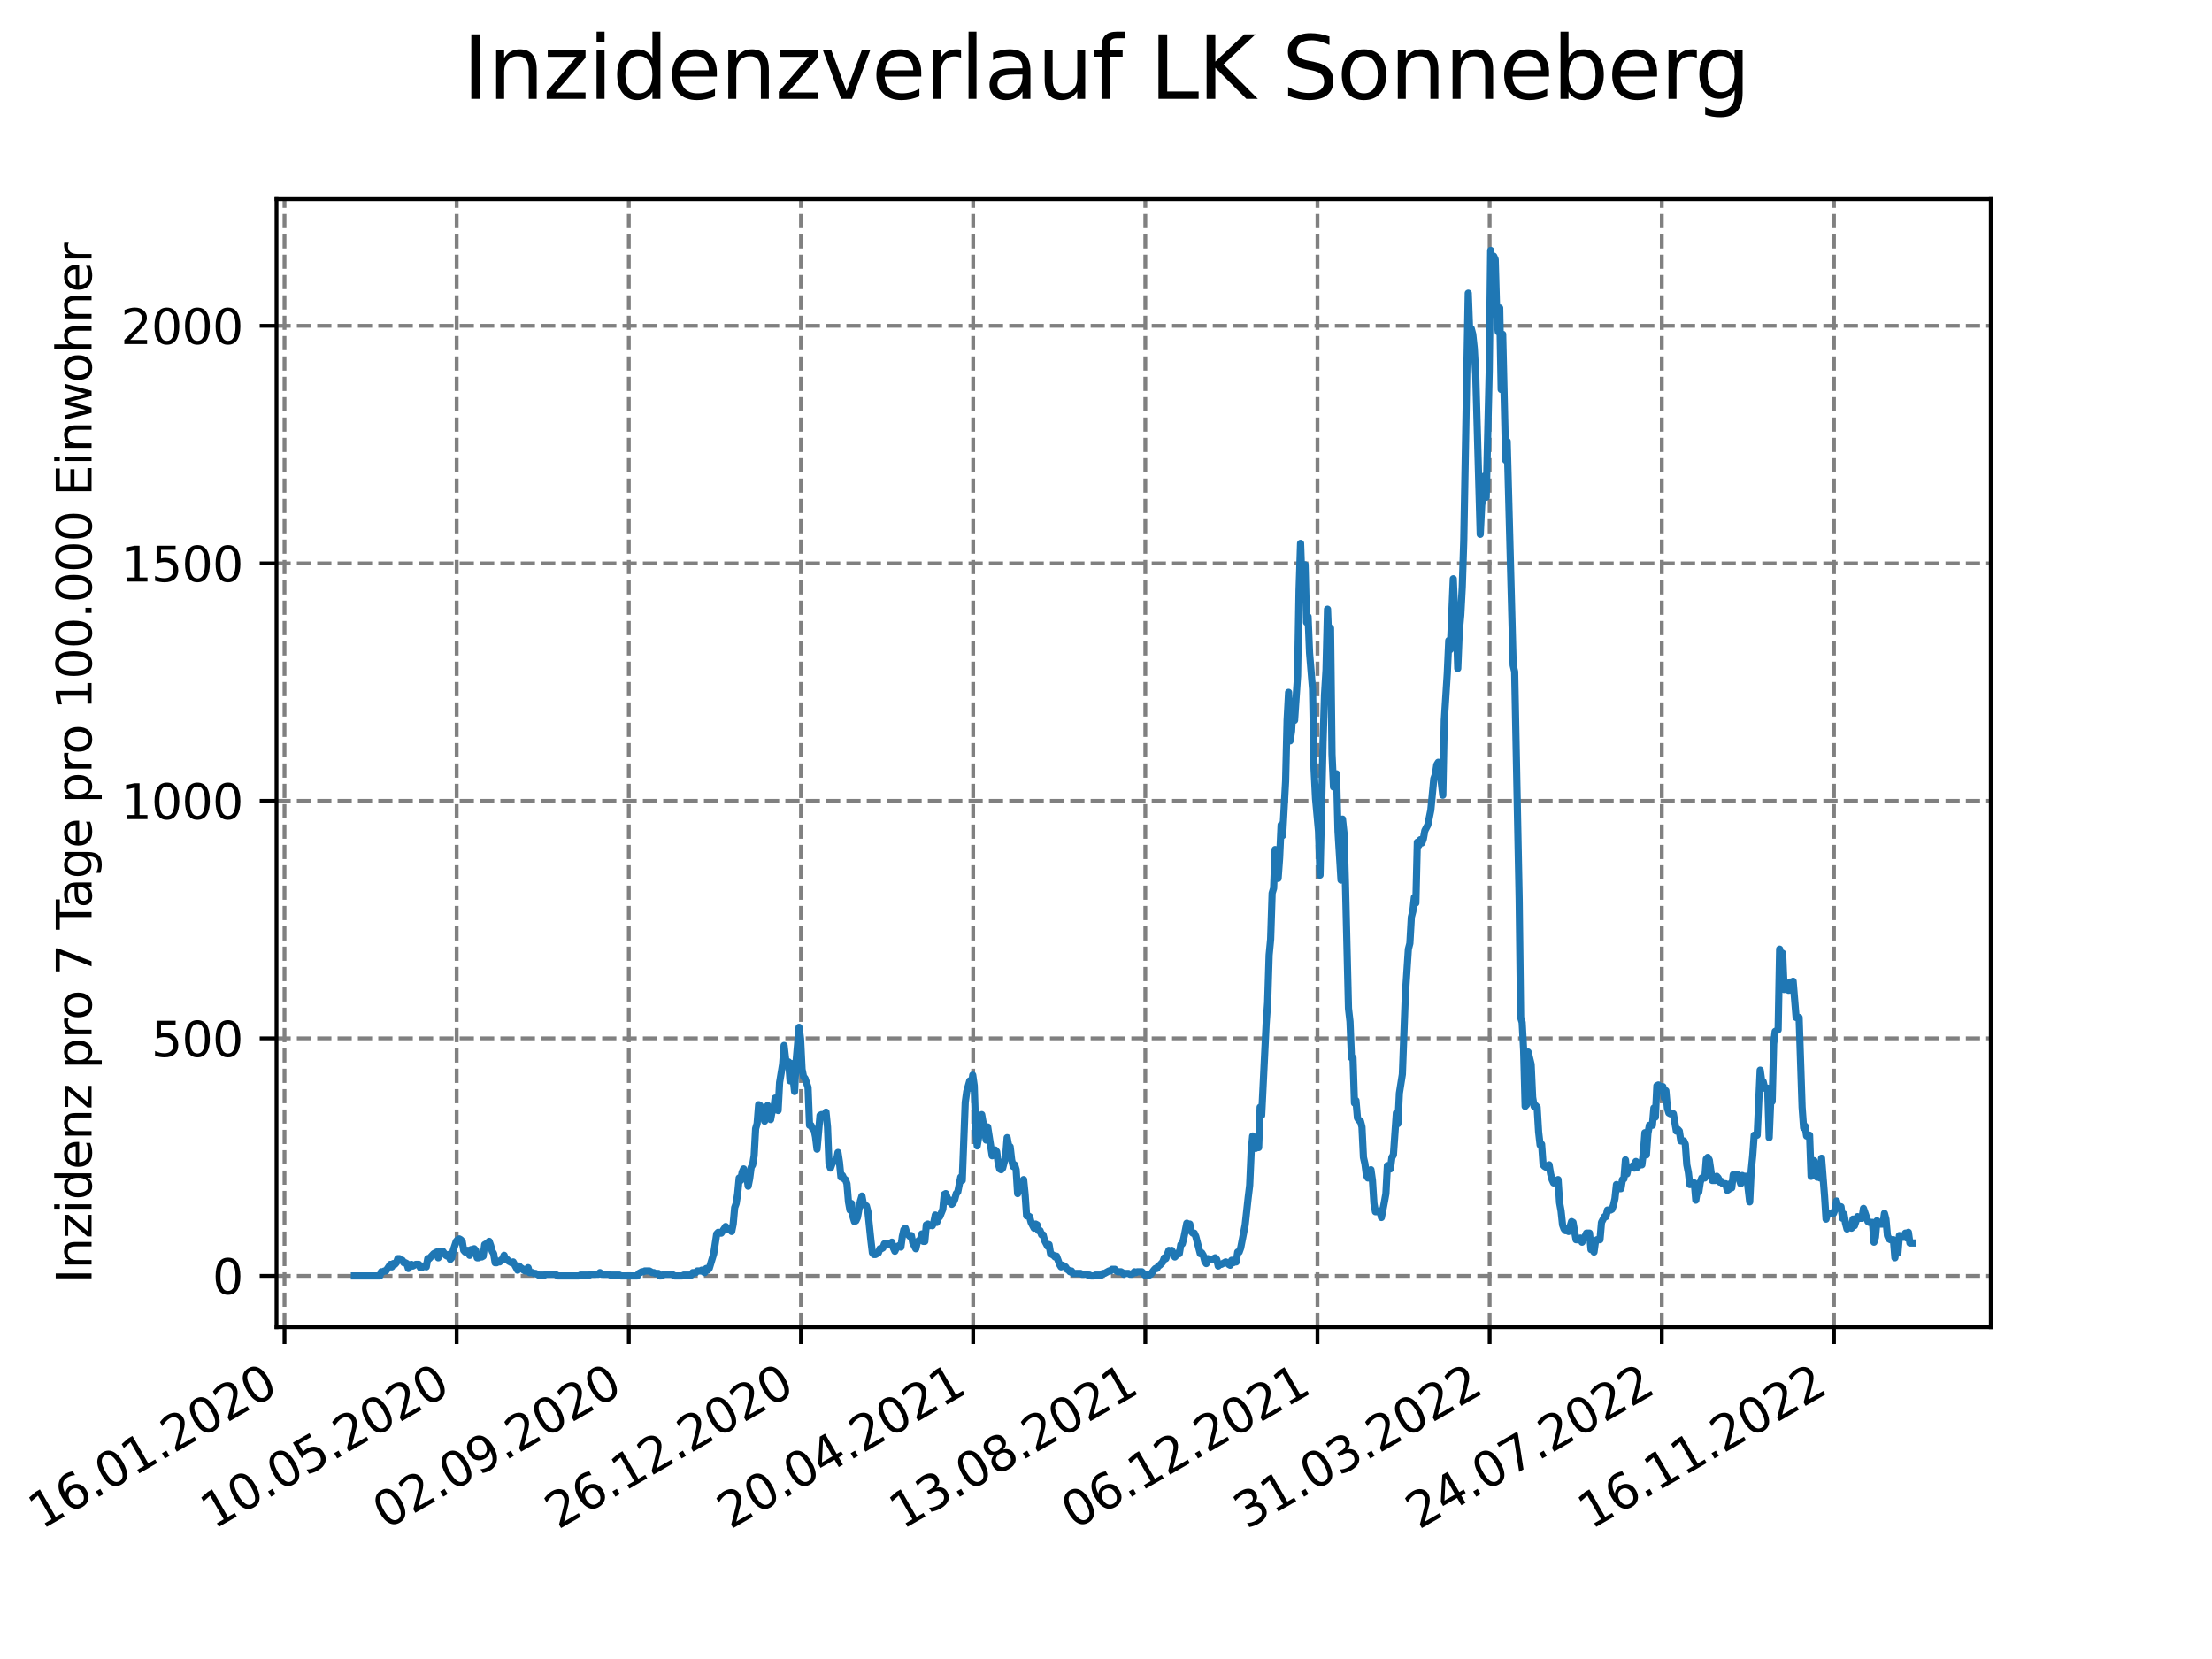 <?xml version="1.0" encoding="utf-8" standalone="no"?>
<!DOCTYPE svg PUBLIC "-//W3C//DTD SVG 1.1//EN"
  "http://www.w3.org/Graphics/SVG/1.1/DTD/svg11.dtd">
<svg xmlns:xlink="http://www.w3.org/1999/xlink" width="460.8pt" height="345.6pt" viewBox="0 0 460.8 345.6" xmlns="http://www.w3.org/2000/svg" version="1.1">
 <defs>
  <style type="text/css">*{stroke-linejoin: round; stroke-linecap: butt}</style>
 </defs>
 <g id="figure_1">
  <g id="patch_1">
   <path d="M 0 345.6 
L 460.8 345.6 
L 460.8 0 
L 0 0 
z
" style="fill: #ffffff"/>
  </g>
  <g id="axes_1">
   <g id="patch_2">
    <path d="M 57.6 276.48 
L 414.72 276.48 
L 414.72 41.472 
L 57.6 41.472 
z
" style="fill: #ffffff"/>
   </g>
   <g id="matplotlib.axis_1">
    <g id="xtick_1">
     <g id="line2d_1">
      <path d="M 59.266 276.48 
L 59.266 41.472 
" clip-path="url(#p9a0ac88219)" style="fill: none; stroke-dasharray: 2.96,1.28; stroke-dashoffset: 0; stroke: #808080; stroke-width: 0.8"/>
     </g>
     <g id="line2d_2">
      <defs>
       <path id="md3e7eeb34d" d="M 0 0 
L 0 3.5 
" style="stroke: #000000; stroke-width: 0.8"/>
      </defs>
      <g>
       <use xlink:href="#md3e7eeb34d" x="59.266" y="276.48" style="stroke: #000000; stroke-width: 0.8"/>
      </g>
     </g>
     <g id="text_1">
      <!-- 16.01.2020 -->
      <g transform="translate(8.641 318.689) rotate(-30) scale(0.1 -0.1)">
       <defs>
        <path id="DejaVuSans-31" d="M 794 531 
L 1825 531 
L 1825 4091 
L 703 3866 
L 703 4441 
L 1819 4666 
L 2450 4666 
L 2450 531 
L 3481 531 
L 3481 0 
L 794 0 
L 794 531 
z
" transform="scale(0.016)"/>
        <path id="DejaVuSans-36" d="M 2113 2584 
Q 1688 2584 1439 2293 
Q 1191 2003 1191 1497 
Q 1191 994 1439 701 
Q 1688 409 2113 409 
Q 2538 409 2786 701 
Q 3034 994 3034 1497 
Q 3034 2003 2786 2293 
Q 2538 2584 2113 2584 
z
M 3366 4563 
L 3366 3988 
Q 3128 4100 2886 4159 
Q 2644 4219 2406 4219 
Q 1781 4219 1451 3797 
Q 1122 3375 1075 2522 
Q 1259 2794 1537 2939 
Q 1816 3084 2150 3084 
Q 2853 3084 3261 2657 
Q 3669 2231 3669 1497 
Q 3669 778 3244 343 
Q 2819 -91 2113 -91 
Q 1303 -91 875 529 
Q 447 1150 447 2328 
Q 447 3434 972 4092 
Q 1497 4750 2381 4750 
Q 2619 4750 2861 4703 
Q 3103 4656 3366 4563 
z
" transform="scale(0.016)"/>
        <path id="DejaVuSans-2e" d="M 684 794 
L 1344 794 
L 1344 0 
L 684 0 
L 684 794 
z
" transform="scale(0.016)"/>
        <path id="DejaVuSans-30" d="M 2034 4250 
Q 1547 4250 1301 3770 
Q 1056 3291 1056 2328 
Q 1056 1369 1301 889 
Q 1547 409 2034 409 
Q 2525 409 2770 889 
Q 3016 1369 3016 2328 
Q 3016 3291 2770 3770 
Q 2525 4250 2034 4250 
z
M 2034 4750 
Q 2819 4750 3233 4129 
Q 3647 3509 3647 2328 
Q 3647 1150 3233 529 
Q 2819 -91 2034 -91 
Q 1250 -91 836 529 
Q 422 1150 422 2328 
Q 422 3509 836 4129 
Q 1250 4750 2034 4750 
z
" transform="scale(0.016)"/>
        <path id="DejaVuSans-32" d="M 1228 531 
L 3431 531 
L 3431 0 
L 469 0 
L 469 531 
Q 828 903 1448 1529 
Q 2069 2156 2228 2338 
Q 2531 2678 2651 2914 
Q 2772 3150 2772 3378 
Q 2772 3750 2511 3984 
Q 2250 4219 1831 4219 
Q 1534 4219 1204 4116 
Q 875 4013 500 3803 
L 500 4441 
Q 881 4594 1212 4672 
Q 1544 4750 1819 4750 
Q 2544 4750 2975 4387 
Q 3406 4025 3406 3419 
Q 3406 3131 3298 2873 
Q 3191 2616 2906 2266 
Q 2828 2175 2409 1742 
Q 1991 1309 1228 531 
z
" transform="scale(0.016)"/>
       </defs>
       <use xlink:href="#DejaVuSans-31"/>
       <use xlink:href="#DejaVuSans-36" x="63.623"/>
       <use xlink:href="#DejaVuSans-2e" x="127.246"/>
       <use xlink:href="#DejaVuSans-30" x="159.033"/>
       <use xlink:href="#DejaVuSans-31" x="222.656"/>
       <use xlink:href="#DejaVuSans-2e" x="286.279"/>
       <use xlink:href="#DejaVuSans-32" x="318.066"/>
       <use xlink:href="#DejaVuSans-30" x="381.689"/>
       <use xlink:href="#DejaVuSans-32" x="445.312"/>
       <use xlink:href="#DejaVuSans-30" x="508.936"/>
      </g>
     </g>
    </g>
    <g id="xtick_2">
     <g id="line2d_3">
      <path d="M 95.131 276.48 
L 95.131 41.472 
" clip-path="url(#p9a0ac88219)" style="fill: none; stroke-dasharray: 2.96,1.28; stroke-dashoffset: 0; stroke: #808080; stroke-width: 0.8"/>
     </g>
     <g id="line2d_4">
      <g>
       <use xlink:href="#md3e7eeb34d" x="95.131" y="276.48" style="stroke: #000000; stroke-width: 0.8"/>
      </g>
     </g>
     <g id="text_2">
      <!-- 10.05.2020 -->
      <g transform="translate(44.505 318.689) rotate(-30) scale(0.1 -0.1)">
       <defs>
        <path id="DejaVuSans-35" d="M 691 4666 
L 3169 4666 
L 3169 4134 
L 1269 4134 
L 1269 2991 
Q 1406 3038 1543 3061 
Q 1681 3084 1819 3084 
Q 2600 3084 3056 2656 
Q 3513 2228 3513 1497 
Q 3513 744 3044 326 
Q 2575 -91 1722 -91 
Q 1428 -91 1123 -41 
Q 819 9 494 109 
L 494 744 
Q 775 591 1075 516 
Q 1375 441 1709 441 
Q 2250 441 2565 725 
Q 2881 1009 2881 1497 
Q 2881 1984 2565 2268 
Q 2250 2553 1709 2553 
Q 1456 2553 1204 2497 
Q 953 2441 691 2322 
L 691 4666 
z
" transform="scale(0.016)"/>
       </defs>
       <use xlink:href="#DejaVuSans-31"/>
       <use xlink:href="#DejaVuSans-30" x="63.623"/>
       <use xlink:href="#DejaVuSans-2e" x="127.246"/>
       <use xlink:href="#DejaVuSans-30" x="159.033"/>
       <use xlink:href="#DejaVuSans-35" x="222.656"/>
       <use xlink:href="#DejaVuSans-2e" x="286.279"/>
       <use xlink:href="#DejaVuSans-32" x="318.066"/>
       <use xlink:href="#DejaVuSans-30" x="381.689"/>
       <use xlink:href="#DejaVuSans-32" x="445.312"/>
       <use xlink:href="#DejaVuSans-30" x="508.936"/>
      </g>
     </g>
    </g>
    <g id="xtick_3">
     <g id="line2d_5">
      <path d="M 130.996 276.48 
L 130.996 41.472 
" clip-path="url(#p9a0ac88219)" style="fill: none; stroke-dasharray: 2.96,1.28; stroke-dashoffset: 0; stroke: #808080; stroke-width: 0.8"/>
     </g>
     <g id="line2d_6">
      <g>
       <use xlink:href="#md3e7eeb34d" x="130.996" y="276.48" style="stroke: #000000; stroke-width: 0.8"/>
      </g>
     </g>
     <g id="text_3">
      <!-- 02.09.2020 -->
      <g transform="translate(80.37 318.689) rotate(-30) scale(0.1 -0.1)">
       <defs>
        <path id="DejaVuSans-39" d="M 703 97 
L 703 672 
Q 941 559 1184 500 
Q 1428 441 1663 441 
Q 2288 441 2617 861 
Q 2947 1281 2994 2138 
Q 2813 1869 2534 1725 
Q 2256 1581 1919 1581 
Q 1219 1581 811 2004 
Q 403 2428 403 3163 
Q 403 3881 828 4315 
Q 1253 4750 1959 4750 
Q 2769 4750 3195 4129 
Q 3622 3509 3622 2328 
Q 3622 1225 3098 567 
Q 2575 -91 1691 -91 
Q 1453 -91 1209 -44 
Q 966 3 703 97 
z
M 1959 2075 
Q 2384 2075 2632 2365 
Q 2881 2656 2881 3163 
Q 2881 3666 2632 3958 
Q 2384 4250 1959 4250 
Q 1534 4250 1286 3958 
Q 1038 3666 1038 3163 
Q 1038 2656 1286 2365 
Q 1534 2075 1959 2075 
z
" transform="scale(0.016)"/>
       </defs>
       <use xlink:href="#DejaVuSans-30"/>
       <use xlink:href="#DejaVuSans-32" x="63.623"/>
       <use xlink:href="#DejaVuSans-2e" x="127.246"/>
       <use xlink:href="#DejaVuSans-30" x="159.033"/>
       <use xlink:href="#DejaVuSans-39" x="222.656"/>
       <use xlink:href="#DejaVuSans-2e" x="286.279"/>
       <use xlink:href="#DejaVuSans-32" x="318.066"/>
       <use xlink:href="#DejaVuSans-30" x="381.689"/>
       <use xlink:href="#DejaVuSans-32" x="445.312"/>
       <use xlink:href="#DejaVuSans-30" x="508.936"/>
      </g>
     </g>
    </g>
    <g id="xtick_4">
     <g id="line2d_7">
      <path d="M 166.86 276.48 
L 166.86 41.472 
" clip-path="url(#p9a0ac88219)" style="fill: none; stroke-dasharray: 2.96,1.28; stroke-dashoffset: 0; stroke: #808080; stroke-width: 0.8"/>
     </g>
     <g id="line2d_8">
      <g>
       <use xlink:href="#md3e7eeb34d" x="166.86" y="276.48" style="stroke: #000000; stroke-width: 0.8"/>
      </g>
     </g>
     <g id="text_4">
      <!-- 26.12.2020 -->
      <g transform="translate(116.235 318.689) rotate(-30) scale(0.1 -0.1)">
       <use xlink:href="#DejaVuSans-32"/>
       <use xlink:href="#DejaVuSans-36" x="63.623"/>
       <use xlink:href="#DejaVuSans-2e" x="127.246"/>
       <use xlink:href="#DejaVuSans-31" x="159.033"/>
       <use xlink:href="#DejaVuSans-32" x="222.656"/>
       <use xlink:href="#DejaVuSans-2e" x="286.279"/>
       <use xlink:href="#DejaVuSans-32" x="318.066"/>
       <use xlink:href="#DejaVuSans-30" x="381.689"/>
       <use xlink:href="#DejaVuSans-32" x="445.312"/>
       <use xlink:href="#DejaVuSans-30" x="508.936"/>
      </g>
     </g>
    </g>
    <g id="xtick_5">
     <g id="line2d_9">
      <path d="M 202.725 276.48 
L 202.725 41.472 
" clip-path="url(#p9a0ac88219)" style="fill: none; stroke-dasharray: 2.96,1.28; stroke-dashoffset: 0; stroke: #808080; stroke-width: 0.8"/>
     </g>
     <g id="line2d_10">
      <g>
       <use xlink:href="#md3e7eeb34d" x="202.725" y="276.48" style="stroke: #000000; stroke-width: 0.8"/>
      </g>
     </g>
     <g id="text_5">
      <!-- 20.04.2021 -->
      <g transform="translate(152.1 318.689) rotate(-30) scale(0.1 -0.1)">
       <defs>
        <path id="DejaVuSans-34" d="M 2419 4116 
L 825 1625 
L 2419 1625 
L 2419 4116 
z
M 2253 4666 
L 3047 4666 
L 3047 1625 
L 3713 1625 
L 3713 1100 
L 3047 1100 
L 3047 0 
L 2419 0 
L 2419 1100 
L 313 1100 
L 313 1709 
L 2253 4666 
z
" transform="scale(0.016)"/>
       </defs>
       <use xlink:href="#DejaVuSans-32"/>
       <use xlink:href="#DejaVuSans-30" x="63.623"/>
       <use xlink:href="#DejaVuSans-2e" x="127.246"/>
       <use xlink:href="#DejaVuSans-30" x="159.033"/>
       <use xlink:href="#DejaVuSans-34" x="222.656"/>
       <use xlink:href="#DejaVuSans-2e" x="286.279"/>
       <use xlink:href="#DejaVuSans-32" x="318.066"/>
       <use xlink:href="#DejaVuSans-30" x="381.689"/>
       <use xlink:href="#DejaVuSans-32" x="445.312"/>
       <use xlink:href="#DejaVuSans-31" x="508.936"/>
      </g>
     </g>
    </g>
    <g id="xtick_6">
     <g id="line2d_11">
      <path d="M 238.59 276.48 
L 238.59 41.472 
" clip-path="url(#p9a0ac88219)" style="fill: none; stroke-dasharray: 2.96,1.28; stroke-dashoffset: 0; stroke: #808080; stroke-width: 0.8"/>
     </g>
     <g id="line2d_12">
      <g>
       <use xlink:href="#md3e7eeb34d" x="238.59" y="276.48" style="stroke: #000000; stroke-width: 0.8"/>
      </g>
     </g>
     <g id="text_6">
      <!-- 13.08.2021 -->
      <g transform="translate(187.965 318.689) rotate(-30) scale(0.1 -0.1)">
       <defs>
        <path id="DejaVuSans-33" d="M 2597 2516 
Q 3050 2419 3304 2112 
Q 3559 1806 3559 1356 
Q 3559 666 3084 287 
Q 2609 -91 1734 -91 
Q 1441 -91 1130 -33 
Q 819 25 488 141 
L 488 750 
Q 750 597 1062 519 
Q 1375 441 1716 441 
Q 2309 441 2620 675 
Q 2931 909 2931 1356 
Q 2931 1769 2642 2001 
Q 2353 2234 1838 2234 
L 1294 2234 
L 1294 2753 
L 1863 2753 
Q 2328 2753 2575 2939 
Q 2822 3125 2822 3475 
Q 2822 3834 2567 4026 
Q 2313 4219 1838 4219 
Q 1578 4219 1281 4162 
Q 984 4106 628 3988 
L 628 4550 
Q 988 4650 1302 4700 
Q 1616 4750 1894 4750 
Q 2613 4750 3031 4423 
Q 3450 4097 3450 3541 
Q 3450 3153 3228 2886 
Q 3006 2619 2597 2516 
z
" transform="scale(0.016)"/>
        <path id="DejaVuSans-38" d="M 2034 2216 
Q 1584 2216 1326 1975 
Q 1069 1734 1069 1313 
Q 1069 891 1326 650 
Q 1584 409 2034 409 
Q 2484 409 2743 651 
Q 3003 894 3003 1313 
Q 3003 1734 2745 1975 
Q 2488 2216 2034 2216 
z
M 1403 2484 
Q 997 2584 770 2862 
Q 544 3141 544 3541 
Q 544 4100 942 4425 
Q 1341 4750 2034 4750 
Q 2731 4750 3128 4425 
Q 3525 4100 3525 3541 
Q 3525 3141 3298 2862 
Q 3072 2584 2669 2484 
Q 3125 2378 3379 2068 
Q 3634 1759 3634 1313 
Q 3634 634 3220 271 
Q 2806 -91 2034 -91 
Q 1263 -91 848 271 
Q 434 634 434 1313 
Q 434 1759 690 2068 
Q 947 2378 1403 2484 
z
M 1172 3481 
Q 1172 3119 1398 2916 
Q 1625 2713 2034 2713 
Q 2441 2713 2670 2916 
Q 2900 3119 2900 3481 
Q 2900 3844 2670 4047 
Q 2441 4250 2034 4250 
Q 1625 4250 1398 4047 
Q 1172 3844 1172 3481 
z
" transform="scale(0.016)"/>
       </defs>
       <use xlink:href="#DejaVuSans-31"/>
       <use xlink:href="#DejaVuSans-33" x="63.623"/>
       <use xlink:href="#DejaVuSans-2e" x="127.246"/>
       <use xlink:href="#DejaVuSans-30" x="159.033"/>
       <use xlink:href="#DejaVuSans-38" x="222.656"/>
       <use xlink:href="#DejaVuSans-2e" x="286.279"/>
       <use xlink:href="#DejaVuSans-32" x="318.066"/>
       <use xlink:href="#DejaVuSans-30" x="381.689"/>
       <use xlink:href="#DejaVuSans-32" x="445.312"/>
       <use xlink:href="#DejaVuSans-31" x="508.936"/>
      </g>
     </g>
    </g>
    <g id="xtick_7">
     <g id="line2d_13">
      <path d="M 274.455 276.48 
L 274.455 41.472 
" clip-path="url(#p9a0ac88219)" style="fill: none; stroke-dasharray: 2.96,1.28; stroke-dashoffset: 0; stroke: #808080; stroke-width: 0.8"/>
     </g>
     <g id="line2d_14">
      <g>
       <use xlink:href="#md3e7eeb34d" x="274.455" y="276.48" style="stroke: #000000; stroke-width: 0.8"/>
      </g>
     </g>
     <g id="text_7">
      <!-- 06.12.2021 -->
      <g transform="translate(223.83 318.689) rotate(-30) scale(0.1 -0.1)">
       <use xlink:href="#DejaVuSans-30"/>
       <use xlink:href="#DejaVuSans-36" x="63.623"/>
       <use xlink:href="#DejaVuSans-2e" x="127.246"/>
       <use xlink:href="#DejaVuSans-31" x="159.033"/>
       <use xlink:href="#DejaVuSans-32" x="222.656"/>
       <use xlink:href="#DejaVuSans-2e" x="286.279"/>
       <use xlink:href="#DejaVuSans-32" x="318.066"/>
       <use xlink:href="#DejaVuSans-30" x="381.689"/>
       <use xlink:href="#DejaVuSans-32" x="445.312"/>
       <use xlink:href="#DejaVuSans-31" x="508.936"/>
      </g>
     </g>
    </g>
    <g id="xtick_8">
     <g id="line2d_15">
      <path d="M 310.32 276.48 
L 310.32 41.472 
" clip-path="url(#p9a0ac88219)" style="fill: none; stroke-dasharray: 2.96,1.28; stroke-dashoffset: 0; stroke: #808080; stroke-width: 0.8"/>
     </g>
     <g id="line2d_16">
      <g>
       <use xlink:href="#md3e7eeb34d" x="310.32" y="276.48" style="stroke: #000000; stroke-width: 0.8"/>
      </g>
     </g>
     <g id="text_8">
      <!-- 31.03.2022 -->
      <g transform="translate(259.694 318.689) rotate(-30) scale(0.1 -0.1)">
       <use xlink:href="#DejaVuSans-33"/>
       <use xlink:href="#DejaVuSans-31" x="63.623"/>
       <use xlink:href="#DejaVuSans-2e" x="127.246"/>
       <use xlink:href="#DejaVuSans-30" x="159.033"/>
       <use xlink:href="#DejaVuSans-33" x="222.656"/>
       <use xlink:href="#DejaVuSans-2e" x="286.279"/>
       <use xlink:href="#DejaVuSans-32" x="318.066"/>
       <use xlink:href="#DejaVuSans-30" x="381.689"/>
       <use xlink:href="#DejaVuSans-32" x="445.312"/>
       <use xlink:href="#DejaVuSans-32" x="508.936"/>
      </g>
     </g>
    </g>
    <g id="xtick_9">
     <g id="line2d_17">
      <path d="M 346.184 276.48 
L 346.184 41.472 
" clip-path="url(#p9a0ac88219)" style="fill: none; stroke-dasharray: 2.96,1.28; stroke-dashoffset: 0; stroke: #808080; stroke-width: 0.8"/>
     </g>
     <g id="line2d_18">
      <g>
       <use xlink:href="#md3e7eeb34d" x="346.184" y="276.48" style="stroke: #000000; stroke-width: 0.8"/>
      </g>
     </g>
     <g id="text_9">
      <!-- 24.07.2022 -->
      <g transform="translate(295.559 318.689) rotate(-30) scale(0.1 -0.1)">
       <defs>
        <path id="DejaVuSans-37" d="M 525 4666 
L 3525 4666 
L 3525 4397 
L 1831 0 
L 1172 0 
L 2766 4134 
L 525 4134 
L 525 4666 
z
" transform="scale(0.016)"/>
       </defs>
       <use xlink:href="#DejaVuSans-32"/>
       <use xlink:href="#DejaVuSans-34" x="63.623"/>
       <use xlink:href="#DejaVuSans-2e" x="127.246"/>
       <use xlink:href="#DejaVuSans-30" x="159.033"/>
       <use xlink:href="#DejaVuSans-37" x="222.656"/>
       <use xlink:href="#DejaVuSans-2e" x="286.279"/>
       <use xlink:href="#DejaVuSans-32" x="318.066"/>
       <use xlink:href="#DejaVuSans-30" x="381.689"/>
       <use xlink:href="#DejaVuSans-32" x="445.312"/>
       <use xlink:href="#DejaVuSans-32" x="508.936"/>
      </g>
     </g>
    </g>
    <g id="xtick_10">
     <g id="line2d_19">
      <path d="M 382.049 276.48 
L 382.049 41.472 
" clip-path="url(#p9a0ac88219)" style="fill: none; stroke-dasharray: 2.96,1.28; stroke-dashoffset: 0; stroke: #808080; stroke-width: 0.8"/>
     </g>
     <g id="line2d_20">
      <g>
       <use xlink:href="#md3e7eeb34d" x="382.049" y="276.48" style="stroke: #000000; stroke-width: 0.8"/>
      </g>
     </g>
     <g id="text_10">
      <!-- 16.11.2022 -->
      <g transform="translate(331.424 318.689) rotate(-30) scale(0.1 -0.1)">
       <use xlink:href="#DejaVuSans-31"/>
       <use xlink:href="#DejaVuSans-36" x="63.623"/>
       <use xlink:href="#DejaVuSans-2e" x="127.246"/>
       <use xlink:href="#DejaVuSans-31" x="159.033"/>
       <use xlink:href="#DejaVuSans-31" x="222.656"/>
       <use xlink:href="#DejaVuSans-2e" x="286.279"/>
       <use xlink:href="#DejaVuSans-32" x="318.066"/>
       <use xlink:href="#DejaVuSans-30" x="381.689"/>
       <use xlink:href="#DejaVuSans-32" x="445.312"/>
       <use xlink:href="#DejaVuSans-32" x="508.936"/>
      </g>
     </g>
    </g>
   </g>
   <g id="matplotlib.axis_2">
    <g id="ytick_1">
     <g id="line2d_21">
      <path d="M 57.6 265.798 
L 414.72 265.798 
" clip-path="url(#p9a0ac88219)" style="fill: none; stroke-dasharray: 2.96,1.28; stroke-dashoffset: 0; stroke: #808080; stroke-width: 0.8"/>
     </g>
     <g id="line2d_22">
      <defs>
       <path id="mad43921145" d="M 0 0 
L -3.5 0 
" style="stroke: #000000; stroke-width: 0.8"/>
      </defs>
      <g>
       <use xlink:href="#mad43921145" x="57.6" y="265.798" style="stroke: #000000; stroke-width: 0.8"/>
      </g>
     </g>
     <g id="text_11">
      <!-- 0 -->
      <g transform="translate(44.237 269.597) scale(0.1 -0.1)">
       <use xlink:href="#DejaVuSans-30"/>
      </g>
     </g>
    </g>
    <g id="ytick_2">
     <g id="line2d_23">
      <path d="M 57.6 216.316 
L 414.72 216.316 
" clip-path="url(#p9a0ac88219)" style="fill: none; stroke-dasharray: 2.96,1.28; stroke-dashoffset: 0; stroke: #808080; stroke-width: 0.8"/>
     </g>
     <g id="line2d_24">
      <g>
       <use xlink:href="#mad43921145" x="57.6" y="216.316" style="stroke: #000000; stroke-width: 0.8"/>
      </g>
     </g>
     <g id="text_12">
      <!-- 500 -->
      <g transform="translate(31.512 220.115) scale(0.1 -0.1)">
       <use xlink:href="#DejaVuSans-35"/>
       <use xlink:href="#DejaVuSans-30" x="63.623"/>
       <use xlink:href="#DejaVuSans-30" x="127.246"/>
      </g>
     </g>
    </g>
    <g id="ytick_3">
     <g id="line2d_25">
      <path d="M 57.6 166.834 
L 414.72 166.834 
" clip-path="url(#p9a0ac88219)" style="fill: none; stroke-dasharray: 2.96,1.28; stroke-dashoffset: 0; stroke: #808080; stroke-width: 0.8"/>
     </g>
     <g id="line2d_26">
      <g>
       <use xlink:href="#mad43921145" x="57.6" y="166.834" style="stroke: #000000; stroke-width: 0.8"/>
      </g>
     </g>
     <g id="text_13">
      <!-- 1000 -->
      <g transform="translate(25.15 170.633) scale(0.1 -0.1)">
       <use xlink:href="#DejaVuSans-31"/>
       <use xlink:href="#DejaVuSans-30" x="63.623"/>
       <use xlink:href="#DejaVuSans-30" x="127.246"/>
       <use xlink:href="#DejaVuSans-30" x="190.869"/>
      </g>
     </g>
    </g>
    <g id="ytick_4">
     <g id="line2d_27">
      <path d="M 57.6 117.352 
L 414.72 117.352 
" clip-path="url(#p9a0ac88219)" style="fill: none; stroke-dasharray: 2.96,1.28; stroke-dashoffset: 0; stroke: #808080; stroke-width: 0.8"/>
     </g>
     <g id="line2d_28">
      <g>
       <use xlink:href="#mad43921145" x="57.6" y="117.352" style="stroke: #000000; stroke-width: 0.8"/>
      </g>
     </g>
     <g id="text_14">
      <!-- 1500 -->
      <g transform="translate(25.15 121.152) scale(0.1 -0.1)">
       <use xlink:href="#DejaVuSans-31"/>
       <use xlink:href="#DejaVuSans-35" x="63.623"/>
       <use xlink:href="#DejaVuSans-30" x="127.246"/>
       <use xlink:href="#DejaVuSans-30" x="190.869"/>
      </g>
     </g>
    </g>
    <g id="ytick_5">
     <g id="line2d_29">
      <path d="M 57.6 67.871 
L 414.72 67.871 
" clip-path="url(#p9a0ac88219)" style="fill: none; stroke-dasharray: 2.96,1.28; stroke-dashoffset: 0; stroke: #808080; stroke-width: 0.8"/>
     </g>
     <g id="line2d_30">
      <g>
       <use xlink:href="#mad43921145" x="57.6" y="67.871" style="stroke: #000000; stroke-width: 0.8"/>
      </g>
     </g>
     <g id="text_15">
      <!-- 2000 -->
      <g transform="translate(25.15 71.67) scale(0.1 -0.1)">
       <use xlink:href="#DejaVuSans-32"/>
       <use xlink:href="#DejaVuSans-30" x="63.623"/>
       <use xlink:href="#DejaVuSans-30" x="127.246"/>
       <use xlink:href="#DejaVuSans-30" x="190.869"/>
      </g>
     </g>
    </g>
    <g id="text_16">
     <!-- Inzidenz pro 7 Tage pro 100.000 Einwohner -->
     <g transform="translate(19.07 267.301) rotate(-90) scale(0.1 -0.1)">
      <defs>
       <path id="DejaVuSans-49" d="M 628 4666 
L 1259 4666 
L 1259 0 
L 628 0 
L 628 4666 
z
" transform="scale(0.016)"/>
       <path id="DejaVuSans-6e" d="M 3513 2113 
L 3513 0 
L 2938 0 
L 2938 2094 
Q 2938 2591 2744 2837 
Q 2550 3084 2163 3084 
Q 1697 3084 1428 2787 
Q 1159 2491 1159 1978 
L 1159 0 
L 581 0 
L 581 3500 
L 1159 3500 
L 1159 2956 
Q 1366 3272 1645 3428 
Q 1925 3584 2291 3584 
Q 2894 3584 3203 3211 
Q 3513 2838 3513 2113 
z
" transform="scale(0.016)"/>
       <path id="DejaVuSans-7a" d="M 353 3500 
L 3084 3500 
L 3084 2975 
L 922 459 
L 3084 459 
L 3084 0 
L 275 0 
L 275 525 
L 2438 3041 
L 353 3041 
L 353 3500 
z
" transform="scale(0.016)"/>
       <path id="DejaVuSans-69" d="M 603 3500 
L 1178 3500 
L 1178 0 
L 603 0 
L 603 3500 
z
M 603 4863 
L 1178 4863 
L 1178 4134 
L 603 4134 
L 603 4863 
z
" transform="scale(0.016)"/>
       <path id="DejaVuSans-64" d="M 2906 2969 
L 2906 4863 
L 3481 4863 
L 3481 0 
L 2906 0 
L 2906 525 
Q 2725 213 2448 61 
Q 2172 -91 1784 -91 
Q 1150 -91 751 415 
Q 353 922 353 1747 
Q 353 2572 751 3078 
Q 1150 3584 1784 3584 
Q 2172 3584 2448 3432 
Q 2725 3281 2906 2969 
z
M 947 1747 
Q 947 1113 1208 752 
Q 1469 391 1925 391 
Q 2381 391 2643 752 
Q 2906 1113 2906 1747 
Q 2906 2381 2643 2742 
Q 2381 3103 1925 3103 
Q 1469 3103 1208 2742 
Q 947 2381 947 1747 
z
" transform="scale(0.016)"/>
       <path id="DejaVuSans-65" d="M 3597 1894 
L 3597 1613 
L 953 1613 
Q 991 1019 1311 708 
Q 1631 397 2203 397 
Q 2534 397 2845 478 
Q 3156 559 3463 722 
L 3463 178 
Q 3153 47 2828 -22 
Q 2503 -91 2169 -91 
Q 1331 -91 842 396 
Q 353 884 353 1716 
Q 353 2575 817 3079 
Q 1281 3584 2069 3584 
Q 2775 3584 3186 3129 
Q 3597 2675 3597 1894 
z
M 3022 2063 
Q 3016 2534 2758 2815 
Q 2500 3097 2075 3097 
Q 1594 3097 1305 2825 
Q 1016 2553 972 2059 
L 3022 2063 
z
" transform="scale(0.016)"/>
       <path id="DejaVuSans-20" transform="scale(0.016)"/>
       <path id="DejaVuSans-70" d="M 1159 525 
L 1159 -1331 
L 581 -1331 
L 581 3500 
L 1159 3500 
L 1159 2969 
Q 1341 3281 1617 3432 
Q 1894 3584 2278 3584 
Q 2916 3584 3314 3078 
Q 3713 2572 3713 1747 
Q 3713 922 3314 415 
Q 2916 -91 2278 -91 
Q 1894 -91 1617 61 
Q 1341 213 1159 525 
z
M 3116 1747 
Q 3116 2381 2855 2742 
Q 2594 3103 2138 3103 
Q 1681 3103 1420 2742 
Q 1159 2381 1159 1747 
Q 1159 1113 1420 752 
Q 1681 391 2138 391 
Q 2594 391 2855 752 
Q 3116 1113 3116 1747 
z
" transform="scale(0.016)"/>
       <path id="DejaVuSans-72" d="M 2631 2963 
Q 2534 3019 2420 3045 
Q 2306 3072 2169 3072 
Q 1681 3072 1420 2755 
Q 1159 2438 1159 1844 
L 1159 0 
L 581 0 
L 581 3500 
L 1159 3500 
L 1159 2956 
Q 1341 3275 1631 3429 
Q 1922 3584 2338 3584 
Q 2397 3584 2469 3576 
Q 2541 3569 2628 3553 
L 2631 2963 
z
" transform="scale(0.016)"/>
       <path id="DejaVuSans-6f" d="M 1959 3097 
Q 1497 3097 1228 2736 
Q 959 2375 959 1747 
Q 959 1119 1226 758 
Q 1494 397 1959 397 
Q 2419 397 2687 759 
Q 2956 1122 2956 1747 
Q 2956 2369 2687 2733 
Q 2419 3097 1959 3097 
z
M 1959 3584 
Q 2709 3584 3137 3096 
Q 3566 2609 3566 1747 
Q 3566 888 3137 398 
Q 2709 -91 1959 -91 
Q 1206 -91 779 398 
Q 353 888 353 1747 
Q 353 2609 779 3096 
Q 1206 3584 1959 3584 
z
" transform="scale(0.016)"/>
       <path id="DejaVuSans-54" d="M -19 4666 
L 3928 4666 
L 3928 4134 
L 2272 4134 
L 2272 0 
L 1638 0 
L 1638 4134 
L -19 4134 
L -19 4666 
z
" transform="scale(0.016)"/>
       <path id="DejaVuSans-61" d="M 2194 1759 
Q 1497 1759 1228 1600 
Q 959 1441 959 1056 
Q 959 750 1161 570 
Q 1363 391 1709 391 
Q 2188 391 2477 730 
Q 2766 1069 2766 1631 
L 2766 1759 
L 2194 1759 
z
M 3341 1997 
L 3341 0 
L 2766 0 
L 2766 531 
Q 2569 213 2275 61 
Q 1981 -91 1556 -91 
Q 1019 -91 701 211 
Q 384 513 384 1019 
Q 384 1609 779 1909 
Q 1175 2209 1959 2209 
L 2766 2209 
L 2766 2266 
Q 2766 2663 2505 2880 
Q 2244 3097 1772 3097 
Q 1472 3097 1187 3025 
Q 903 2953 641 2809 
L 641 3341 
Q 956 3463 1253 3523 
Q 1550 3584 1831 3584 
Q 2591 3584 2966 3190 
Q 3341 2797 3341 1997 
z
" transform="scale(0.016)"/>
       <path id="DejaVuSans-67" d="M 2906 1791 
Q 2906 2416 2648 2759 
Q 2391 3103 1925 3103 
Q 1463 3103 1205 2759 
Q 947 2416 947 1791 
Q 947 1169 1205 825 
Q 1463 481 1925 481 
Q 2391 481 2648 825 
Q 2906 1169 2906 1791 
z
M 3481 434 
Q 3481 -459 3084 -895 
Q 2688 -1331 1869 -1331 
Q 1566 -1331 1297 -1286 
Q 1028 -1241 775 -1147 
L 775 -588 
Q 1028 -725 1275 -790 
Q 1522 -856 1778 -856 
Q 2344 -856 2625 -561 
Q 2906 -266 2906 331 
L 2906 616 
Q 2728 306 2450 153 
Q 2172 0 1784 0 
Q 1141 0 747 490 
Q 353 981 353 1791 
Q 353 2603 747 3093 
Q 1141 3584 1784 3584 
Q 2172 3584 2450 3431 
Q 2728 3278 2906 2969 
L 2906 3500 
L 3481 3500 
L 3481 434 
z
" transform="scale(0.016)"/>
       <path id="DejaVuSans-45" d="M 628 4666 
L 3578 4666 
L 3578 4134 
L 1259 4134 
L 1259 2753 
L 3481 2753 
L 3481 2222 
L 1259 2222 
L 1259 531 
L 3634 531 
L 3634 0 
L 628 0 
L 628 4666 
z
" transform="scale(0.016)"/>
       <path id="DejaVuSans-77" d="M 269 3500 
L 844 3500 
L 1563 769 
L 2278 3500 
L 2956 3500 
L 3675 769 
L 4391 3500 
L 4966 3500 
L 4050 0 
L 3372 0 
L 2619 2869 
L 1863 0 
L 1184 0 
L 269 3500 
z
" transform="scale(0.016)"/>
       <path id="DejaVuSans-68" d="M 3513 2113 
L 3513 0 
L 2938 0 
L 2938 2094 
Q 2938 2591 2744 2837 
Q 2550 3084 2163 3084 
Q 1697 3084 1428 2787 
Q 1159 2491 1159 1978 
L 1159 0 
L 581 0 
L 581 4863 
L 1159 4863 
L 1159 2956 
Q 1366 3272 1645 3428 
Q 1925 3584 2291 3584 
Q 2894 3584 3203 3211 
Q 3513 2838 3513 2113 
z
" transform="scale(0.016)"/>
      </defs>
      <use xlink:href="#DejaVuSans-49"/>
      <use xlink:href="#DejaVuSans-6e" x="29.492"/>
      <use xlink:href="#DejaVuSans-7a" x="92.871"/>
      <use xlink:href="#DejaVuSans-69" x="145.361"/>
      <use xlink:href="#DejaVuSans-64" x="173.145"/>
      <use xlink:href="#DejaVuSans-65" x="236.621"/>
      <use xlink:href="#DejaVuSans-6e" x="298.145"/>
      <use xlink:href="#DejaVuSans-7a" x="361.523"/>
      <use xlink:href="#DejaVuSans-20" x="414.014"/>
      <use xlink:href="#DejaVuSans-70" x="445.801"/>
      <use xlink:href="#DejaVuSans-72" x="509.277"/>
      <use xlink:href="#DejaVuSans-6f" x="548.141"/>
      <use xlink:href="#DejaVuSans-20" x="609.322"/>
      <use xlink:href="#DejaVuSans-37" x="641.109"/>
      <use xlink:href="#DejaVuSans-20" x="704.732"/>
      <use xlink:href="#DejaVuSans-54" x="736.52"/>
      <use xlink:href="#DejaVuSans-61" x="781.104"/>
      <use xlink:href="#DejaVuSans-67" x="842.383"/>
      <use xlink:href="#DejaVuSans-65" x="905.859"/>
      <use xlink:href="#DejaVuSans-20" x="967.383"/>
      <use xlink:href="#DejaVuSans-70" x="999.17"/>
      <use xlink:href="#DejaVuSans-72" x="1062.646"/>
      <use xlink:href="#DejaVuSans-6f" x="1101.51"/>
      <use xlink:href="#DejaVuSans-20" x="1162.691"/>
      <use xlink:href="#DejaVuSans-31" x="1194.479"/>
      <use xlink:href="#DejaVuSans-30" x="1258.102"/>
      <use xlink:href="#DejaVuSans-30" x="1321.725"/>
      <use xlink:href="#DejaVuSans-2e" x="1385.348"/>
      <use xlink:href="#DejaVuSans-30" x="1417.135"/>
      <use xlink:href="#DejaVuSans-30" x="1480.758"/>
      <use xlink:href="#DejaVuSans-30" x="1544.381"/>
      <use xlink:href="#DejaVuSans-20" x="1608.004"/>
      <use xlink:href="#DejaVuSans-45" x="1639.791"/>
      <use xlink:href="#DejaVuSans-69" x="1702.975"/>
      <use xlink:href="#DejaVuSans-6e" x="1730.758"/>
      <use xlink:href="#DejaVuSans-77" x="1794.137"/>
      <use xlink:href="#DejaVuSans-6f" x="1875.924"/>
      <use xlink:href="#DejaVuSans-68" x="1937.105"/>
      <use xlink:href="#DejaVuSans-6e" x="2000.484"/>
      <use xlink:href="#DejaVuSans-65" x="2063.863"/>
      <use xlink:href="#DejaVuSans-72" x="2125.387"/>
     </g>
    </g>
   </g>
   <g id="line2d_31">
    <path d="M 73.833 265.798 
L 79.134 265.798 
L 79.446 264.94 
L 79.758 264.94 
L 80.07 264.769 
L 80.382 264.769 
L 81.318 263.397 
L 81.629 263.912 
L 81.941 263.226 
L 82.253 263.397 
L 82.565 263.054 
L 82.877 262.197 
L 83.189 262.197 
L 83.501 262.54 
L 83.813 262.54 
L 84.124 263.054 
L 84.436 263.054 
L 84.748 263.226 
L 85.06 264.255 
L 85.684 263.397 
L 85.996 263.74 
L 86.619 263.397 
L 87.243 263.397 
L 87.555 264.083 
L 87.867 264.083 
L 88.179 263.74 
L 88.491 263.74 
L 88.802 263.912 
L 89.114 262.197 
L 89.426 262.197 
L 90.362 261.168 
L 90.985 260.825 
L 91.297 262.026 
L 91.609 260.654 
L 92.233 260.654 
L 92.857 261.511 
L 93.169 261.683 
L 93.48 261.34 
L 93.792 262.369 
L 94.104 262.026 
L 94.416 260.482 
L 95.04 258.596 
L 95.352 258.253 
L 95.663 258.082 
L 95.975 258.253 
L 96.287 258.596 
L 96.599 260.482 
L 96.911 260.825 
L 97.223 260.482 
L 97.535 260.482 
L 97.847 261.511 
L 98.158 260.311 
L 98.47 260.482 
L 98.782 260.14 
L 99.094 260.482 
L 99.406 262.026 
L 99.718 262.026 
L 100.03 261.34 
L 100.342 261.854 
L 100.653 261.683 
L 100.965 259.282 
L 101.589 258.939 
L 101.901 258.596 
L 102.213 259.454 
L 102.525 260.654 
L 102.836 261.168 
L 103.148 263.054 
L 103.46 263.054 
L 103.772 262.711 
L 104.084 262.883 
L 104.708 262.197 
L 105.02 261.511 
L 105.331 262.369 
L 105.643 262.369 
L 105.955 262.711 
L 106.579 263.054 
L 106.891 262.883 
L 107.826 264.598 
L 108.138 263.74 
L 108.45 264.083 
L 108.762 264.255 
L 109.074 264.598 
L 109.386 264.769 
L 110.009 264.083 
L 110.321 265.112 
L 110.945 265.112 
L 111.257 265.283 
L 111.569 265.283 
L 112.192 265.626 
L 113.44 265.626 
L 113.752 265.455 
L 115.623 265.455 
L 116.247 265.798 
L 120.613 265.798 
L 120.925 265.626 
L 122.796 265.626 
L 123.108 265.455 
L 124.667 265.455 
L 124.979 265.112 
L 125.291 265.455 
L 126.85 265.455 
L 127.162 265.626 
L 129.033 265.626 
L 129.345 265.798 
L 132.776 265.798 
L 133.088 265.283 
L 133.711 264.94 
L 134.023 264.94 
L 134.335 264.769 
L 135.271 264.769 
L 135.894 265.112 
L 136.206 265.112 
L 136.518 265.283 
L 137.142 265.283 
L 137.454 265.798 
L 137.766 265.798 
L 138.389 265.455 
L 139.949 265.455 
L 140.572 265.798 
L 142.132 265.798 
L 142.444 265.626 
L 144.003 265.626 
L 144.315 265.112 
L 144.939 265.112 
L 145.25 264.769 
L 145.874 264.769 
L 146.186 264.598 
L 146.498 264.94 
L 146.81 265.112 
L 147.122 264.255 
L 147.434 264.598 
L 147.745 264.255 
L 148.369 262.197 
L 148.681 261.168 
L 149.305 257.053 
L 149.617 256.71 
L 149.929 256.882 
L 150.24 256.882 
L 151.176 255.51 
L 151.488 256.024 
L 151.8 256.196 
L 152.112 255.853 
L 152.423 256.539 
L 152.735 254.996 
L 153.047 251.566 
L 153.359 250.709 
L 153.671 248.651 
L 153.983 245.394 
L 154.295 245.908 
L 154.607 244.193 
L 154.918 243.508 
L 155.23 245.565 
L 155.542 244.879 
L 155.854 247.108 
L 156.166 245.565 
L 156.478 243.165 
L 156.79 242.65 
L 157.101 240.764 
L 157.413 235.106 
L 157.725 234.077 
L 158.037 230.133 
L 158.349 230.305 
L 158.973 232.191 
L 159.285 233.563 
L 159.596 232.534 
L 159.908 230.305 
L 160.532 233.22 
L 160.844 231.505 
L 161.156 231.334 
L 161.468 228.762 
L 162.091 231.334 
L 162.403 225.504 
L 163.027 221.732 
L 163.339 217.788 
L 163.651 220.531 
L 163.963 222.075 
L 164.274 221.217 
L 164.586 225.161 
L 164.898 221.56 
L 165.522 227.39 
L 165.834 221.217 
L 166.458 214.016 
L 166.769 216.416 
L 167.081 222.76 
L 167.393 224.304 
L 167.705 224.647 
L 168.329 226.533 
L 168.641 234.42 
L 168.952 234.42 
L 169.264 235.106 
L 169.576 235.277 
L 169.888 236.82 
L 170.2 239.392 
L 170.824 232.362 
L 171.136 232.191 
L 171.447 232.191 
L 171.759 232.705 
L 172.071 231.677 
L 172.383 234.763 
L 172.695 242.479 
L 173.007 243.336 
L 173.319 242.479 
L 173.63 241.964 
L 173.942 241.793 
L 174.254 241.793 
L 174.566 240.078 
L 174.878 242.136 
L 175.19 245.222 
L 175.502 244.879 
L 175.814 245.565 
L 176.125 245.737 
L 176.437 246.594 
L 176.749 250.366 
L 177.061 252.081 
L 177.373 250.709 
L 177.685 253.452 
L 177.997 254.481 
L 178.308 254.31 
L 178.62 253.624 
L 179.244 250.195 
L 179.556 249.166 
L 179.868 250.88 
L 180.492 251.223 
L 180.803 252.424 
L 181.427 258.425 
L 181.739 260.997 
L 182.051 261.34 
L 182.363 261.34 
L 182.987 260.997 
L 183.298 260.14 
L 183.61 260.14 
L 183.922 259.968 
L 184.234 259.111 
L 184.546 259.111 
L 184.858 259.282 
L 185.17 259.111 
L 185.481 259.111 
L 185.793 258.768 
L 186.105 259.968 
L 186.417 260.654 
L 186.729 259.968 
L 187.041 259.625 
L 187.353 259.454 
L 187.665 259.797 
L 187.976 257.568 
L 188.288 256.196 
L 188.6 255.853 
L 188.912 256.882 
L 189.536 257.568 
L 189.848 257.396 
L 190.159 258.939 
L 190.783 260.14 
L 191.095 258.768 
L 191.407 258.425 
L 191.719 258.253 
L 192.031 257.053 
L 192.343 258.596 
L 192.654 258.596 
L 192.966 255.167 
L 193.278 254.996 
L 193.59 255.339 
L 193.902 255.167 
L 194.214 255.339 
L 194.526 254.653 
L 194.837 253.11 
L 195.149 254.653 
L 195.461 253.795 
L 195.773 253.452 
L 196.397 251.909 
L 196.709 248.823 
L 197.021 248.651 
L 197.644 250.366 
L 197.956 250.023 
L 198.268 250.88 
L 198.58 250.538 
L 198.892 249.852 
L 199.204 248.651 
L 199.516 248.309 
L 200.139 245.222 
L 200.451 245.908 
L 201.075 229.619 
L 201.387 227.39 
L 202.01 225.161 
L 202.322 226.704 
L 202.634 223.961 
L 202.946 226.19 
L 203.258 235.449 
L 203.57 238.707 
L 203.882 236.82 
L 204.505 232.191 
L 205.441 237.506 
L 205.753 234.763 
L 206.688 240.764 
L 207 239.735 
L 207.312 239.564 
L 207.624 239.907 
L 207.936 242.307 
L 208.248 243.508 
L 208.56 243.679 
L 208.872 243.336 
L 209.495 240.936 
L 209.807 236.992 
L 210.119 238.707 
L 210.431 238.878 
L 210.743 241.621 
L 211.055 242.993 
L 211.366 242.65 
L 211.678 243.679 
L 211.99 248.651 
L 212.614 246.937 
L 212.926 247.28 
L 213.238 245.737 
L 213.55 248.823 
L 213.861 253.281 
L 214.173 253.281 
L 214.485 253.452 
L 214.797 254.653 
L 215.421 255.853 
L 215.733 254.996 
L 216.045 255.167 
L 216.356 256.367 
L 216.668 256.367 
L 216.98 257.225 
L 217.292 257.225 
L 217.604 258.425 
L 218.228 259.625 
L 218.539 259.282 
L 218.851 261.168 
L 219.475 261.511 
L 219.787 261.854 
L 220.099 261.683 
L 220.723 263.397 
L 221.034 263.912 
L 221.346 263.569 
L 221.97 263.912 
L 222.282 264.426 
L 222.594 264.598 
L 222.906 264.94 
L 223.217 264.769 
L 223.529 265.283 
L 225.089 265.283 
L 225.401 265.455 
L 226.336 265.455 
L 226.648 265.626 
L 226.96 265.626 
L 227.272 265.798 
L 227.895 265.798 
L 228.207 265.626 
L 229.455 265.626 
L 229.767 265.283 
L 230.079 265.283 
L 231.014 264.769 
L 231.326 264.769 
L 231.638 264.426 
L 232.262 264.426 
L 232.574 264.769 
L 232.885 264.94 
L 233.509 264.94 
L 233.821 265.112 
L 234.133 265.455 
L 234.445 265.283 
L 235.068 265.283 
L 235.38 265.455 
L 235.692 265.455 
L 236.004 265.283 
L 236.316 264.94 
L 236.628 265.112 
L 236.94 264.94 
L 237.875 264.94 
L 238.499 265.626 
L 238.811 265.455 
L 239.123 265.626 
L 239.435 265.626 
L 239.746 265.455 
L 240.37 264.598 
L 240.682 264.255 
L 240.994 264.255 
L 241.306 263.74 
L 241.618 263.569 
L 242.241 262.883 
L 242.553 262.026 
L 242.865 262.197 
L 243.489 260.482 
L 243.801 260.654 
L 244.113 260.482 
L 244.736 261.854 
L 245.048 261.511 
L 245.36 260.997 
L 245.672 261.168 
L 245.984 259.282 
L 246.296 259.111 
L 246.608 257.91 
L 247.231 254.824 
L 247.543 254.996 
L 247.855 254.996 
L 248.167 256.539 
L 248.479 256.882 
L 248.791 256.882 
L 249.103 257.568 
L 250.038 261.168 
L 250.35 260.997 
L 250.662 261.511 
L 250.974 262.711 
L 251.286 263.226 
L 251.597 262.197 
L 251.909 262.369 
L 252.533 262.369 
L 253.157 262.026 
L 253.469 262.369 
L 253.781 263.74 
L 254.092 263.397 
L 254.404 263.397 
L 255.34 262.883 
L 255.652 263.054 
L 255.964 263.397 
L 256.275 263.569 
L 256.587 262.54 
L 256.899 263.054 
L 257.211 262.883 
L 257.523 262.883 
L 257.835 260.825 
L 258.147 260.825 
L 258.459 259.968 
L 259.394 255.167 
L 260.018 249.509 
L 260.33 246.937 
L 260.642 239.907 
L 260.954 236.649 
L 261.265 238.535 
L 261.577 239.221 
L 261.889 238.364 
L 262.201 239.049 
L 262.513 230.648 
L 262.825 232.362 
L 263.76 213.33 
L 264.072 208.872 
L 264.384 198.927 
L 264.696 195.669 
L 265.008 186.067 
L 265.32 185.038 
L 265.632 176.98 
L 266.255 182.981 
L 266.567 178.694 
L 266.879 171.836 
L 267.191 174.065 
L 267.815 162.748 
L 268.126 150.06 
L 268.438 144.23 
L 268.75 154.346 
L 269.062 152.289 
L 269.374 146.116 
L 269.686 150.06 
L 270.31 140.801 
L 270.621 122.797 
L 270.933 113.195 
L 271.245 121.94 
L 271.557 121.597 
L 271.869 117.653 
L 272.181 129.656 
L 272.493 128.455 
L 272.804 136 
L 273.428 143.544 
L 273.74 160.176 
L 274.052 166.349 
L 274.676 173.207 
L 274.988 182.295 
L 275.611 154.861 
L 275.923 144.745 
L 276.235 139.601 
L 276.547 126.912 
L 276.859 135.143 
L 277.171 130.856 
L 277.483 157.09 
L 277.794 163.948 
L 278.106 163.434 
L 278.418 161.205 
L 278.73 173.207 
L 279.354 183.324 
L 279.666 170.636 
L 279.977 173.55 
L 280.289 184.353 
L 280.913 210.072 
L 281.225 212.816 
L 281.537 220.36 
L 281.849 220.36 
L 282.161 229.79 
L 282.472 229.276 
L 282.784 232.877 
L 283.096 233.391 
L 283.408 233.563 
L 283.72 234.763 
L 284.032 241.107 
L 284.344 242.479 
L 284.655 244.879 
L 284.967 245.394 
L 285.591 243.679 
L 285.903 245.908 
L 286.215 250.709 
L 286.527 252.424 
L 287.15 252.424 
L 287.462 252.252 
L 287.774 253.624 
L 288.398 250.366 
L 288.71 248.651 
L 289.022 242.822 
L 289.333 242.993 
L 289.645 243.508 
L 289.957 241.107 
L 290.269 240.593 
L 290.893 231.848 
L 291.205 234.077 
L 291.517 227.733 
L 292.14 223.789 
L 292.764 207.157 
L 293.388 197.727 
L 293.7 196.527 
L 294.012 191.04 
L 294.323 189.839 
L 294.635 186.925 
L 294.947 188.125 
L 295.259 175.437 
L 295.571 176.122 
L 295.883 174.922 
L 296.195 175.608 
L 296.506 174.751 
L 296.818 173.036 
L 297.442 171.836 
L 298.066 168.749 
L 298.69 162.234 
L 299.001 161.376 
L 299.313 159.319 
L 299.625 158.805 
L 299.937 160.348 
L 300.561 165.663 
L 300.873 150.06 
L 301.496 140.286 
L 301.808 133.428 
L 302.12 135.314 
L 302.744 120.568 
L 303.056 128.113 
L 303.368 128.97 
L 303.679 139.258 
L 303.991 131.542 
L 304.303 128.113 
L 304.615 122.283 
L 304.927 112.681 
L 305.862 61.07 
L 306.174 69.472 
L 306.486 68.443 
L 306.798 69.643 
L 307.11 72.558 
L 307.422 78.045 
L 308.357 111.309 
L 308.669 105.136 
L 308.981 103.593 
L 309.293 99.135 
L 309.605 103.593 
L 310.229 77.359 
L 310.541 52.154 
L 310.852 57.641 
L 311.164 53.354 
L 311.476 54.04 
L 311.788 65.014 
L 312.1 69.129 
L 312.412 64.157 
L 312.724 81.132 
L 313.035 69.643 
L 313.659 95.877 
L 313.971 91.934 
L 315.219 138.572 
L 315.53 139.944 
L 316.466 187.267 
L 316.778 211.958 
L 317.09 212.987 
L 317.402 218.817 
L 317.713 230.476 
L 318.025 230.133 
L 318.337 219.16 
L 318.961 221.732 
L 319.273 228.59 
L 319.585 230.476 
L 319.897 230.305 
L 320.208 230.648 
L 320.52 235.792 
L 320.832 238.535 
L 321.144 238.364 
L 321.456 242.65 
L 321.768 242.993 
L 322.08 243.165 
L 322.391 243.165 
L 322.703 242.65 
L 323.015 244.536 
L 323.327 245.737 
L 323.639 246.422 
L 323.951 245.908 
L 324.263 245.908 
L 324.575 245.737 
L 324.886 250.538 
L 325.198 252.252 
L 325.51 255.167 
L 325.822 256.024 
L 326.134 256.367 
L 326.446 256.367 
L 326.758 256.539 
L 327.381 254.481 
L 327.693 254.653 
L 328.317 258.253 
L 328.941 258.253 
L 329.253 257.91 
L 329.564 258.768 
L 330.188 257.568 
L 330.5 256.882 
L 331.124 256.882 
L 331.436 260.311 
L 331.748 260.14 
L 332.059 260.825 
L 332.371 258.596 
L 332.683 258.253 
L 333.307 258.253 
L 333.619 254.653 
L 334.242 253.452 
L 334.554 253.452 
L 334.866 252.081 
L 335.49 252.081 
L 335.802 251.909 
L 336.114 251.052 
L 336.426 249.68 
L 336.737 246.765 
L 337.049 247.623 
L 337.673 247.623 
L 337.985 245.737 
L 338.297 245.565 
L 338.609 241.621 
L 338.92 244.536 
L 339.232 243.165 
L 339.856 243.165 
L 340.168 242.822 
L 340.48 243.336 
L 340.792 241.964 
L 341.104 243.165 
L 341.415 242.65 
L 342.039 242.65 
L 342.351 240.078 
L 342.663 235.963 
L 342.975 240.593 
L 343.287 236.135 
L 343.599 234.42 
L 344.222 234.42 
L 344.534 230.819 
L 344.846 232.705 
L 345.158 226.19 
L 345.47 226.018 
L 345.782 226.361 
L 346.405 226.361 
L 346.717 228.762 
L 347.029 227.219 
L 347.341 230.819 
L 347.653 231.848 
L 347.965 232.019 
L 348.588 232.019 
L 349.212 235.62 
L 349.524 235.277 
L 349.836 235.62 
L 350.148 237.678 
L 350.771 237.678 
L 351.083 238.364 
L 351.395 242.65 
L 351.707 244.193 
L 352.019 246.765 
L 352.331 246.422 
L 352.955 246.422 
L 353.266 250.023 
L 353.578 248.137 
L 353.89 248.309 
L 354.202 246.251 
L 354.514 245.394 
L 355.138 245.394 
L 355.449 241.45 
L 355.761 241.107 
L 356.073 241.621 
L 356.697 245.908 
L 357.321 245.908 
L 357.633 245.051 
L 357.944 245.394 
L 358.256 246.251 
L 358.568 246.08 
L 358.88 246.594 
L 359.504 246.594 
L 359.816 247.966 
L 360.128 247.794 
L 360.439 246.594 
L 360.751 247.451 
L 361.063 244.708 
L 361.999 244.708 
L 362.622 246.594 
L 362.934 244.879 
L 363.246 245.051 
L 363.87 245.051 
L 364.494 250.366 
L 364.806 243.85 
L 365.117 240.764 
L 365.429 236.478 
L 366.053 236.478 
L 366.677 222.932 
L 366.989 225.161 
L 367.3 225.332 
L 367.612 226.704 
L 368.236 226.704 
L 368.548 236.992 
L 368.86 229.448 
L 369.172 229.448 
L 369.484 217.445 
L 369.795 214.873 
L 370.419 214.53 
L 370.731 197.727 
L 371.043 198.927 
L 371.355 198.584 
L 371.667 206.128 
L 371.978 205.957 
L 372.602 206.3 
L 372.914 204.585 
L 373.226 206.3 
L 373.538 204.414 
L 374.162 211.958 
L 374.785 211.958 
L 375.409 230.648 
L 375.721 234.934 
L 376.033 234.591 
L 376.345 236.649 
L 376.657 236.649 
L 376.968 236.478 
L 377.28 245.051 
L 377.592 242.479 
L 377.904 241.793 
L 378.528 245.222 
L 378.84 245.222 
L 379.151 245.394 
L 379.463 241.279 
L 380.087 249.166 
L 380.399 253.967 
L 380.711 252.767 
L 381.958 252.767 
L 382.27 251.909 
L 382.582 250.195 
L 382.894 251.566 
L 383.206 251.566 
L 383.518 251.395 
L 383.829 253.795 
L 384.141 252.938 
L 384.453 254.824 
L 384.765 256.024 
L 385.077 255.681 
L 385.389 255.681 
L 385.701 255.853 
L 386.013 253.967 
L 386.324 255.339 
L 386.948 253.452 
L 387.26 253.795 
L 387.884 253.795 
L 388.196 251.738 
L 389.131 254.481 
L 389.443 254.653 
L 390.067 254.653 
L 390.379 258.768 
L 390.691 257.739 
L 391.002 254.31 
L 391.626 254.996 
L 392.25 254.996 
L 392.562 252.767 
L 392.874 253.967 
L 393.186 257.396 
L 393.497 258.082 
L 393.809 258.253 
L 394.433 258.253 
L 394.745 262.026 
L 395.057 259.797 
L 395.369 260.997 
L 395.68 257.396 
L 395.992 257.739 
L 396.616 257.739 
L 396.928 256.882 
L 397.24 257.91 
L 397.552 256.71 
L 397.864 258.939 
L 398.487 258.939 
L 398.487 258.939 
" clip-path="url(#p9a0ac88219)" style="fill: none; stroke: #1f77b4; stroke-width: 1.5; stroke-linecap: square"/>
   </g>
   <g id="patch_3">
    <path d="M 57.6 276.48 
L 57.6 41.472 
" style="fill: none; stroke: #000000; stroke-width: 0.8; stroke-linejoin: miter; stroke-linecap: square"/>
   </g>
   <g id="patch_4">
    <path d="M 414.72 276.48 
L 414.72 41.472 
" style="fill: none; stroke: #000000; stroke-width: 0.8; stroke-linejoin: miter; stroke-linecap: square"/>
   </g>
   <g id="patch_5">
    <path d="M 57.6 276.48 
L 414.72 276.48 
" style="fill: none; stroke: #000000; stroke-width: 0.8; stroke-linejoin: miter; stroke-linecap: square"/>
   </g>
   <g id="patch_6">
    <path d="M 57.6 41.472 
L 414.72 41.472 
" style="fill: none; stroke: #000000; stroke-width: 0.8; stroke-linejoin: miter; stroke-linecap: square"/>
   </g>
  </g>
  <g id="text_17">
   <!-- Inzidenzverlauf LK Sonneberg -->
   <g transform="translate(96.376 20.589) scale(0.18 -0.18)">
    <defs>
     <path id="DejaVuSans-76" d="M 191 3500 
L 800 3500 
L 1894 563 
L 2988 3500 
L 3597 3500 
L 2284 0 
L 1503 0 
L 191 3500 
z
" transform="scale(0.016)"/>
     <path id="DejaVuSans-6c" d="M 603 4863 
L 1178 4863 
L 1178 0 
L 603 0 
L 603 4863 
z
" transform="scale(0.016)"/>
     <path id="DejaVuSans-75" d="M 544 1381 
L 544 3500 
L 1119 3500 
L 1119 1403 
Q 1119 906 1312 657 
Q 1506 409 1894 409 
Q 2359 409 2629 706 
Q 2900 1003 2900 1516 
L 2900 3500 
L 3475 3500 
L 3475 0 
L 2900 0 
L 2900 538 
Q 2691 219 2414 64 
Q 2138 -91 1772 -91 
Q 1169 -91 856 284 
Q 544 659 544 1381 
z
M 1991 3584 
L 1991 3584 
z
" transform="scale(0.016)"/>
     <path id="DejaVuSans-66" d="M 2375 4863 
L 2375 4384 
L 1825 4384 
Q 1516 4384 1395 4259 
Q 1275 4134 1275 3809 
L 1275 3500 
L 2222 3500 
L 2222 3053 
L 1275 3053 
L 1275 0 
L 697 0 
L 697 3053 
L 147 3053 
L 147 3500 
L 697 3500 
L 697 3744 
Q 697 4328 969 4595 
Q 1241 4863 1831 4863 
L 2375 4863 
z
" transform="scale(0.016)"/>
     <path id="DejaVuSans-4c" d="M 628 4666 
L 1259 4666 
L 1259 531 
L 3531 531 
L 3531 0 
L 628 0 
L 628 4666 
z
" transform="scale(0.016)"/>
     <path id="DejaVuSans-4b" d="M 628 4666 
L 1259 4666 
L 1259 2694 
L 3353 4666 
L 4166 4666 
L 1850 2491 
L 4331 0 
L 3500 0 
L 1259 2247 
L 1259 0 
L 628 0 
L 628 4666 
z
" transform="scale(0.016)"/>
     <path id="DejaVuSans-53" d="M 3425 4513 
L 3425 3897 
Q 3066 4069 2747 4153 
Q 2428 4238 2131 4238 
Q 1616 4238 1336 4038 
Q 1056 3838 1056 3469 
Q 1056 3159 1242 3001 
Q 1428 2844 1947 2747 
L 2328 2669 
Q 3034 2534 3370 2195 
Q 3706 1856 3706 1288 
Q 3706 609 3251 259 
Q 2797 -91 1919 -91 
Q 1588 -91 1214 -16 
Q 841 59 441 206 
L 441 856 
Q 825 641 1194 531 
Q 1563 422 1919 422 
Q 2459 422 2753 634 
Q 3047 847 3047 1241 
Q 3047 1584 2836 1778 
Q 2625 1972 2144 2069 
L 1759 2144 
Q 1053 2284 737 2584 
Q 422 2884 422 3419 
Q 422 4038 858 4394 
Q 1294 4750 2059 4750 
Q 2388 4750 2728 4690 
Q 3069 4631 3425 4513 
z
" transform="scale(0.016)"/>
     <path id="DejaVuSans-62" d="M 3116 1747 
Q 3116 2381 2855 2742 
Q 2594 3103 2138 3103 
Q 1681 3103 1420 2742 
Q 1159 2381 1159 1747 
Q 1159 1113 1420 752 
Q 1681 391 2138 391 
Q 2594 391 2855 752 
Q 3116 1113 3116 1747 
z
M 1159 2969 
Q 1341 3281 1617 3432 
Q 1894 3584 2278 3584 
Q 2916 3584 3314 3078 
Q 3713 2572 3713 1747 
Q 3713 922 3314 415 
Q 2916 -91 2278 -91 
Q 1894 -91 1617 61 
Q 1341 213 1159 525 
L 1159 0 
L 581 0 
L 581 4863 
L 1159 4863 
L 1159 2969 
z
" transform="scale(0.016)"/>
    </defs>
    <use xlink:href="#DejaVuSans-49"/>
    <use xlink:href="#DejaVuSans-6e" x="29.492"/>
    <use xlink:href="#DejaVuSans-7a" x="92.871"/>
    <use xlink:href="#DejaVuSans-69" x="145.361"/>
    <use xlink:href="#DejaVuSans-64" x="173.145"/>
    <use xlink:href="#DejaVuSans-65" x="236.621"/>
    <use xlink:href="#DejaVuSans-6e" x="298.145"/>
    <use xlink:href="#DejaVuSans-7a" x="361.523"/>
    <use xlink:href="#DejaVuSans-76" x="414.014"/>
    <use xlink:href="#DejaVuSans-65" x="473.193"/>
    <use xlink:href="#DejaVuSans-72" x="534.717"/>
    <use xlink:href="#DejaVuSans-6c" x="575.83"/>
    <use xlink:href="#DejaVuSans-61" x="603.613"/>
    <use xlink:href="#DejaVuSans-75" x="664.893"/>
    <use xlink:href="#DejaVuSans-66" x="728.271"/>
    <use xlink:href="#DejaVuSans-20" x="763.477"/>
    <use xlink:href="#DejaVuSans-4c" x="795.264"/>
    <use xlink:href="#DejaVuSans-4b" x="850.977"/>
    <use xlink:href="#DejaVuSans-20" x="916.553"/>
    <use xlink:href="#DejaVuSans-53" x="948.34"/>
    <use xlink:href="#DejaVuSans-6f" x="1011.816"/>
    <use xlink:href="#DejaVuSans-6e" x="1072.998"/>
    <use xlink:href="#DejaVuSans-6e" x="1136.377"/>
    <use xlink:href="#DejaVuSans-65" x="1199.756"/>
    <use xlink:href="#DejaVuSans-62" x="1261.279"/>
    <use xlink:href="#DejaVuSans-65" x="1324.756"/>
    <use xlink:href="#DejaVuSans-72" x="1386.279"/>
    <use xlink:href="#DejaVuSans-67" x="1425.643"/>
   </g>
  </g>
 </g>
 <defs>
  <clipPath id="p9a0ac88219">
   <rect x="57.6" y="41.472" width="357.12" height="235.008"/>
  </clipPath>
 </defs>
</svg>
